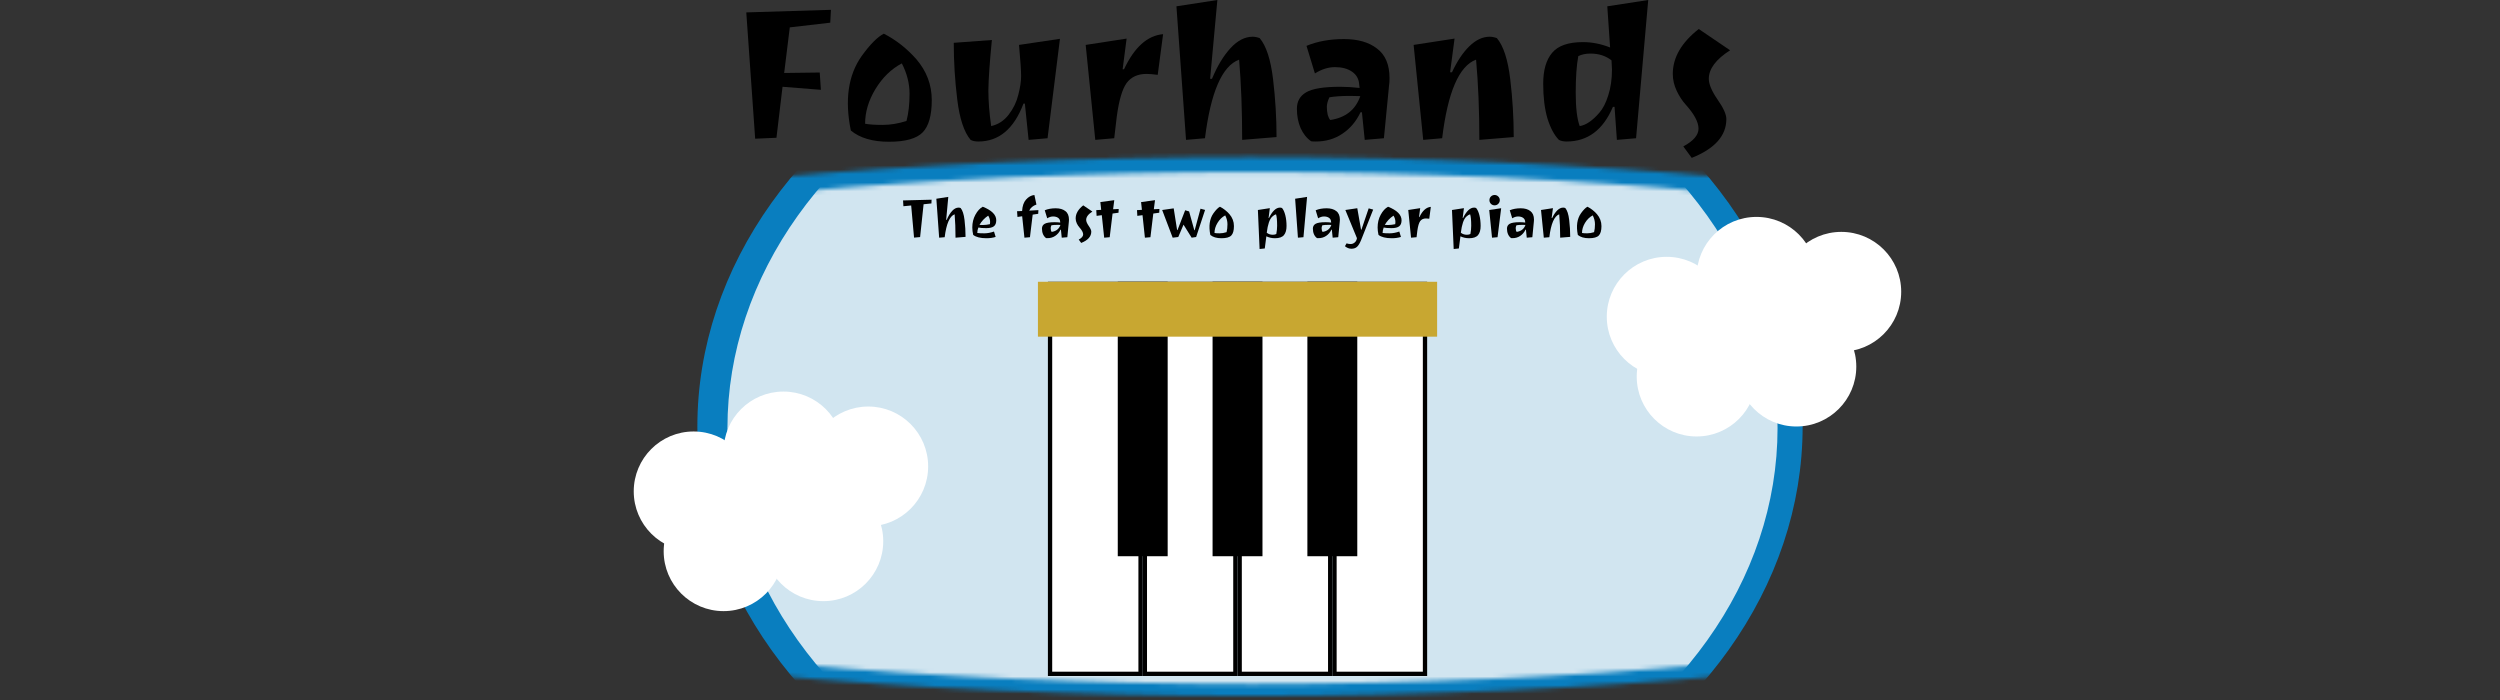 <svg width="582" height="163" viewBox="0 0 582 163" fill="none" xmlns="http://www.w3.org/2000/svg">
<rect x="0" y="0" width="582" height="163" fill="#333333" stroke="none"/>
<mask id="mask0" style="mask-type:alpha" maskUnits="userSpaceOnUse" x="0" y="36" width="582" height="127">
<ellipse cx="291" cy="99.287" rx="291" ry="62.73" fill="#097EBF"/>
</mask>
<g mask="url(#mask0)">
<ellipse cx="291" cy="99.287" rx="128.653" ry="104.059" fill="#097EBF"/>
</g>
<mask id="mask1" style="mask-type:alpha" maskUnits="userSpaceOnUse" x="15" y="40" width="554" height="120">
<ellipse cx="291.581" cy="99.642" rx="276.479" ry="59.6" fill="#D1E5F0"/>
</mask>
<g mask="url(#mask1)">
<ellipse cx="291.581" cy="99.642" rx="122.233" ry="98.866" fill="#D1E5F0"/>
</g>
<rect x="244.452" y="66.098" width="21.072" height="90.772" fill="white" stroke="black"/>
<rect x="266.524" y="66.098" width="21.072" height="90.772" fill="white" stroke="black"/>
<rect x="288.596" y="66.098" width="21.072" height="90.772" fill="white" stroke="black"/>
<rect x="310.668" y="66.098" width="21.072" height="90.772" fill="white" stroke="black"/>
<rect x="260.216" y="65.598" width="11.617" height="63.892" fill="black"/>
<rect x="282.287" y="65.598" width="11.617" height="63.892" fill="black"/>
<rect x="304.359" y="65.598" width="11.617" height="63.892" fill="black"/>
<path d="M191.105 20.91L182.174 20.202L180.759 32.073L175.803 32.291L173.734 2.886L193.446 2.287L193.283 5.282L183.863 6.371L182.556 16.989L190.833 16.881L191.105 20.91Z" fill="black"/>
<path d="M213.322 13.777C215.718 16.572 216.916 19.748 216.916 23.306C216.916 26.864 216.208 29.369 214.792 30.821C213.376 32.273 210.763 32.999 206.951 32.999C203.139 32.999 200.18 32.128 198.075 30.385C196.623 23.27 197.458 17.498 200.58 13.069C202.54 10.346 204.265 8.604 205.753 7.841C208.584 9.293 211.108 11.272 213.322 13.777ZM211.035 28.152C211.507 26.337 211.743 24.232 211.743 21.836C211.743 19.44 211.144 17.08 209.946 14.757C207.477 16.064 205.426 18.06 203.793 20.747C202.195 23.397 201.397 26.083 201.397 28.806C202.34 28.988 203.702 29.078 205.481 29.078C207.296 29.078 209.147 28.77 211.035 28.152Z" fill="black"/>
<path d="M234.831 26.682C235.92 25.267 236.664 23.724 237.064 22.054C237.499 20.384 237.717 18.932 237.717 17.697C237.717 16.463 237.554 14.049 237.227 10.455L246.756 9.039L243.87 32.182L239.46 32.563L238.588 24.123H238.262C236.047 30.004 232.544 32.944 227.752 32.944C227.026 32.944 226.427 32.817 225.955 32.563C224.43 30.748 223.396 27.626 222.851 23.197C222.307 18.768 222.035 14.358 222.035 9.965L230.91 9.312C230.402 14.503 230.13 18.387 230.094 20.965C230.094 23.542 230.311 26.337 230.747 29.351C232.381 28.988 233.742 28.098 234.831 26.682Z" fill="black"/>
<path d="M266.904 17.207C264.871 17.207 263.329 17.915 262.276 19.331C261.259 20.747 260.497 23.342 259.989 27.118L259.39 32.182L254.979 32.563L252.746 10.455L262.276 8.985L261.35 16.118H261.677C264.073 11 267.104 8.277 270.77 7.95L269.518 17.425C268.429 17.28 267.558 17.207 266.904 17.207Z" fill="black"/>
<path d="M291.626 8.549C292.134 8.549 292.679 8.658 293.26 8.876C294.785 10.691 295.819 13.867 296.364 18.405C296.908 22.943 297.18 27.445 297.18 31.91L289.176 32.563C289.176 25.702 288.94 19.476 288.468 13.886C284.511 15.338 281.861 21.437 280.518 32.182L276.107 32.563L273.874 1.47L283.404 0L281.716 18.351H282.151C283.386 15.374 284.82 12.996 286.453 11.217C288.087 9.439 289.811 8.549 291.626 8.549Z" fill="black"/>
<path d="M306.329 32.944C305.82 32.944 305.457 32.926 305.24 32.89C304.223 32.2 303.406 31.184 302.789 29.841C302.208 28.497 301.918 26.991 301.918 25.321C301.918 23.615 302.626 22.344 304.042 21.509C305.494 20.638 308.144 20.202 311.992 20.202C313.408 20.202 314.914 20.293 316.512 20.474L316.403 19.494C316.294 18.296 315.731 17.352 314.715 16.663C313.698 15.973 312.391 15.628 310.794 15.628C309.233 15.628 307.672 16.118 306.111 17.098L304.151 10.673C306.692 9.62 309.596 9.094 312.863 9.094C316.13 9.094 318.708 9.838 320.596 11.326C322.52 12.778 323.482 15.066 323.482 18.188C323.482 18.913 323.445 19.476 323.373 19.876L322.175 32.182L317.709 32.563L317.056 26.138H316.729C315.713 28.28 314.297 29.95 312.482 31.148C310.703 32.345 308.652 32.944 306.329 32.944ZM316.675 22.38L314.333 22.326C312.373 22.326 310.758 22.435 309.487 22.653C309.088 23.488 308.888 24.232 308.888 24.885C308.888 25.539 308.961 26.174 309.106 26.791C309.287 27.372 309.487 27.753 309.705 27.935C313.262 27.39 315.586 25.539 316.675 22.38Z" fill="black"/>
<path d="M346.788 8.549C347.332 8.549 347.895 8.658 348.476 8.876C350 10.691 351.035 13.867 351.58 18.405C352.124 22.943 352.396 27.445 352.396 31.91L344.392 32.563C344.392 25.702 344.138 19.476 343.629 13.886C339.672 15.338 337.041 21.437 335.734 32.182L331.323 32.563L329.09 10.455L338.62 8.985L337.585 16.826H338.021C339.219 14.249 340.562 12.234 342.05 10.782C343.575 9.293 345.154 8.549 346.788 8.549Z" fill="black"/>
<path d="M364.703 32.944C363.977 32.944 363.378 32.817 362.906 32.563C361.817 31.438 360.927 29.768 360.238 27.553C359.584 25.303 359.258 22.616 359.258 19.494C359.258 16.336 359.947 13.94 361.327 12.306C362.706 10.637 365.102 9.802 368.515 9.802C370.62 9.802 372.726 10.219 374.831 11.054L374.178 1.47L383.707 0L380.876 32.182L376.41 32.563L375.866 24.885H375.485C373.198 30.258 369.604 32.944 364.703 32.944ZM370.257 12.47C369.168 12.47 368.224 12.669 367.426 13.069C367.026 15.211 366.827 18.042 366.827 21.564C366.827 25.085 367.135 27.681 367.752 29.351C369.204 29.133 370.729 28.098 372.326 26.247C373.161 25.303 373.851 23.96 374.396 22.217C374.977 20.438 375.267 18.424 375.267 16.173C375.267 15.737 375.231 15.029 375.158 14.049C373.815 12.996 372.181 12.47 370.257 12.47Z" fill="black"/>
<path d="M389.425 17.207C389.425 13.396 391.44 9.911 395.469 6.752L402.766 11.707C399.462 13.813 397.811 16.027 397.811 18.351C397.811 19.585 398.482 21.182 399.826 23.143C401.205 25.103 401.895 26.628 401.895 27.717C401.895 31.601 399.208 34.614 393.836 36.756L391.875 34.088C394.235 32.817 395.415 31.438 395.415 29.95C395.415 28.425 394.416 26.555 392.42 24.341C391.657 23.506 390.968 22.453 390.351 21.182C389.733 19.876 389.425 18.55 389.425 17.207Z" fill="black"/>
<path d="M210.232 46.662L216.871 46.487L216.839 47.361L215.012 47.552L214.202 55.191L212.789 55.318L212.122 47.837L210.311 48.012L210.232 46.662Z" fill="black"/>
<path d="M223.16 48.33C223.308 48.33 223.467 48.362 223.636 48.425C224.081 48.955 224.383 49.881 224.542 51.205C224.7 52.528 224.78 53.841 224.78 55.143L222.445 55.334C222.445 53.333 222.376 51.517 222.239 49.886C221.085 50.31 220.312 52.089 219.92 55.223L218.633 55.334L217.982 46.265L220.762 45.836L220.269 51.189H220.396C220.756 50.32 221.175 49.627 221.651 49.108C222.128 48.589 222.63 48.33 223.16 48.33Z" fill="black"/>
<path d="M228.782 48.123C230.879 48.96 231.927 50.008 231.927 51.268C231.927 51.925 231.742 52.396 231.371 52.682C231 52.968 230.408 53.11 229.592 53.11C228.788 53.11 228.179 53.063 227.766 52.968C227.607 53.37 227.522 53.793 227.512 54.238C227.903 54.291 228.449 54.318 229.148 54.318C229.846 54.318 230.598 54.18 231.403 53.904L231.784 55.159C231.149 55.36 230.439 55.461 229.656 55.461C228.248 55.461 227.215 55.202 226.559 54.683C226.421 54.069 226.352 53.492 226.352 52.952C226.352 51.861 226.59 50.876 227.067 49.998C227.554 49.108 228.126 48.483 228.782 48.123ZM228.02 52.364C228.126 52.374 228.406 52.38 228.862 52.38C229.328 52.38 229.857 52.316 230.45 52.189C230.471 52.03 230.487 51.866 230.498 51.697C230.498 51.178 230.349 50.68 230.053 50.204C229.185 50.776 228.507 51.496 228.02 52.364Z" fill="black"/>
<path d="M240.805 45.392L241.282 47.615C240.487 47.89 239.926 48.362 239.598 49.029L241.742 48.917L241.695 49.775L240.408 49.966L239.773 55.223L238.486 55.334L237.962 50.347L236.866 50.506L236.771 49.172L237.946 49.124C238.01 47.959 238.317 47.07 238.867 46.456C239.418 45.831 240.064 45.476 240.805 45.392Z" fill="black"/>
<path d="M243.855 55.445C243.706 55.445 243.6 55.44 243.537 55.429C243.24 55.228 243.002 54.932 242.822 54.54C242.653 54.148 242.568 53.709 242.568 53.222C242.568 52.724 242.775 52.353 243.187 52.11C243.611 51.856 244.384 51.729 245.506 51.729C245.919 51.729 246.359 51.755 246.825 51.808L246.793 51.522C246.761 51.173 246.597 50.898 246.3 50.696C246.004 50.495 245.623 50.395 245.157 50.395C244.702 50.395 244.246 50.538 243.791 50.823L243.219 48.949C243.96 48.642 244.807 48.489 245.76 48.489C246.713 48.489 247.465 48.706 248.016 49.14C248.577 49.563 248.857 50.23 248.857 51.141C248.857 51.353 248.847 51.517 248.826 51.633L248.476 55.223L247.174 55.334L246.983 53.46H246.888C246.592 54.084 246.179 54.572 245.649 54.921C245.13 55.27 244.532 55.445 243.855 55.445ZM246.872 52.364L246.189 52.348C245.617 52.348 245.146 52.38 244.776 52.443C244.659 52.687 244.601 52.904 244.601 53.094C244.601 53.285 244.622 53.47 244.665 53.65C244.717 53.82 244.776 53.931 244.839 53.984C245.877 53.825 246.555 53.285 246.872 52.364Z" fill="black"/>
<path d="M250.414 50.855C250.414 49.743 251.002 48.727 252.177 47.806L254.305 49.251C253.342 49.865 252.86 50.511 252.86 51.189C252.86 51.549 253.056 52.014 253.447 52.586C253.85 53.158 254.051 53.603 254.051 53.92C254.051 55.053 253.267 55.932 251.7 56.557L251.129 55.779C251.817 55.408 252.161 55.006 252.161 54.572C252.161 54.127 251.87 53.582 251.287 52.936C251.065 52.692 250.864 52.385 250.684 52.014C250.504 51.633 250.414 51.247 250.414 50.855Z" fill="black"/>
<path d="M257.053 55.334L256.497 50.093L255.29 50.252L255.21 48.917L256.354 48.854L256.163 47.043L259.403 46.599L259.133 48.711L260.436 48.648L260.388 49.521L259.006 49.712L258.339 55.223L257.053 55.334Z" fill="black"/>
<path d="M266.534 55.334L265.979 50.093L264.772 50.252L264.692 48.917L265.836 48.854L265.645 47.043L268.885 46.599L268.615 48.711L269.917 48.648L269.87 49.521L268.488 49.712L267.821 55.223L266.534 55.334Z" fill="black"/>
<path d="M273.237 48.505L274.031 53.555H274.126L275.905 48.949L276.826 49.219L278.033 53.587H278.129L279.479 48.584L280.543 48.87L278.462 55.175L277.414 55.334L275.524 52.3L274.301 55.175L272.999 55.334L270.553 48.886L273.237 48.505Z" fill="black"/>
<path d="M286.213 49.855C286.911 50.67 287.261 51.596 287.261 52.634C287.261 53.672 287.054 54.402 286.641 54.826C286.228 55.249 285.466 55.461 284.354 55.461C283.243 55.461 282.38 55.207 281.766 54.699C281.342 52.623 281.586 50.94 282.496 49.648C283.068 48.854 283.571 48.346 284.005 48.123C284.831 48.547 285.567 49.124 286.213 49.855ZM285.546 54.047C285.683 53.518 285.752 52.904 285.752 52.205C285.752 51.506 285.577 50.818 285.228 50.14C284.508 50.522 283.91 51.104 283.433 51.888C282.967 52.66 282.734 53.444 282.734 54.238C283.01 54.291 283.407 54.318 283.926 54.318C284.455 54.318 284.995 54.227 285.546 54.047Z" fill="black"/>
<path d="M297.981 48.33C298.14 48.33 298.299 48.362 298.458 48.425C298.776 48.796 299.03 49.357 299.22 50.109C299.411 50.86 299.506 51.697 299.506 52.618C299.506 53.539 299.305 54.243 298.903 54.73C298.5 55.218 297.801 55.461 296.806 55.461C296.097 55.461 295.43 55.313 294.805 55.016L294.44 57.843L293.233 57.97L292.836 48.886L295.615 48.457L295.329 50.744H295.424C295.774 50.003 296.166 49.415 296.6 48.981C297.044 48.547 297.505 48.33 297.981 48.33ZM296.298 54.651C296.616 54.651 296.891 54.593 297.124 54.476C297.251 53.809 297.314 53.174 297.314 52.57C297.314 51.289 297.23 50.395 297.06 49.886C296.87 49.96 296.727 50.024 296.631 50.077C296.536 50.13 296.383 50.252 296.171 50.442C295.557 51.014 295.133 52.258 294.9 54.175C295.281 54.492 295.747 54.651 296.298 54.651Z" fill="black"/>
<path d="M302.158 55.334L301.507 46.265L304.287 45.836L303.445 55.223L302.158 55.334Z" fill="black"/>
<path d="M306.923 55.445C306.775 55.445 306.669 55.44 306.605 55.429C306.309 55.228 306.071 54.932 305.891 54.54C305.721 54.148 305.637 53.709 305.637 53.222C305.637 52.724 305.843 52.353 306.256 52.11C306.68 51.856 307.453 51.729 308.575 51.729C308.988 51.729 309.427 51.755 309.893 51.808L309.861 51.522C309.83 51.173 309.665 50.898 309.369 50.696C309.073 50.495 308.691 50.395 308.225 50.395C307.77 50.395 307.315 50.538 306.86 50.823L306.288 48.949C307.029 48.642 307.876 48.489 308.829 48.489C309.782 48.489 310.534 48.706 311.084 49.14C311.645 49.563 311.926 50.23 311.926 51.141C311.926 51.353 311.915 51.517 311.894 51.633L311.545 55.223L310.243 55.334L310.052 53.46H309.957C309.66 54.084 309.247 54.572 308.718 54.921C308.199 55.27 307.601 55.445 306.923 55.445ZM309.941 52.364L309.258 52.348C308.686 52.348 308.215 52.38 307.844 52.443C307.728 52.687 307.67 52.904 307.67 53.094C307.67 53.285 307.691 53.47 307.733 53.65C307.786 53.82 307.844 53.931 307.908 53.984C308.945 53.825 309.623 53.285 309.941 52.364Z" fill="black"/>
<path d="M316.865 55.89C316.558 56.642 316.241 57.166 315.913 57.462C315.584 57.759 315.15 57.907 314.61 57.907C314.081 57.907 313.578 57.711 313.101 57.319L313.483 56.652C313.768 56.758 314.081 56.811 314.42 56.811C314.769 56.811 315.081 56.694 315.357 56.462C315.643 56.239 315.823 55.9 315.897 55.445L313.197 48.886L315.976 48.473L316.85 53.46H316.945L318.628 48.505L319.677 48.79L316.865 55.89Z" fill="black"/>
<path d="M323.139 48.123C325.235 48.96 326.284 50.008 326.284 51.268C326.284 51.925 326.098 52.396 325.728 52.682C325.357 52.968 324.764 53.11 323.949 53.11C323.144 53.11 322.535 53.063 322.122 52.968C321.964 53.37 321.879 53.793 321.868 54.238C322.26 54.291 322.805 54.318 323.504 54.318C324.203 54.318 324.955 54.18 325.76 53.904L326.141 55.159C325.505 55.36 324.796 55.461 324.012 55.461C322.604 55.461 321.572 55.202 320.915 54.683C320.778 54.069 320.709 53.492 320.709 52.952C320.709 51.861 320.947 50.876 321.424 49.998C321.911 49.108 322.482 48.483 323.139 48.123ZM322.377 52.364C322.482 52.374 322.763 52.38 323.218 52.38C323.684 52.38 324.214 52.316 324.807 52.189C324.828 52.03 324.844 51.866 324.854 51.697C324.854 51.178 324.706 50.68 324.41 50.204C323.541 50.776 322.864 51.496 322.377 52.364Z" fill="black"/>
<path d="M331.97 50.855C331.377 50.855 330.927 51.062 330.62 51.475C330.323 51.888 330.101 52.645 329.952 53.746L329.778 55.223L328.491 55.334L327.84 48.886L330.62 48.457L330.35 50.538H330.445C331.144 49.045 332.028 48.25 333.097 48.155L332.732 50.919C332.414 50.876 332.16 50.855 331.97 50.855Z" fill="black"/>
<path d="M343.167 48.33C343.325 48.33 343.484 48.362 343.643 48.425C343.961 48.796 344.215 49.357 344.405 50.109C344.596 50.86 344.691 51.697 344.691 52.618C344.691 53.539 344.49 54.243 344.088 54.73C343.685 55.218 342.987 55.461 341.991 55.461C341.282 55.461 340.615 55.313 339.99 55.016L339.625 57.843L338.418 57.97L338.021 48.886L340.8 48.457L340.514 50.744H340.609C340.959 50.003 341.351 49.415 341.785 48.981C342.229 48.547 342.69 48.33 343.167 48.33ZM341.483 54.651C341.801 54.651 342.076 54.593 342.309 54.476C342.436 53.809 342.499 53.174 342.499 52.57C342.499 51.289 342.415 50.395 342.245 49.886C342.055 49.96 341.912 50.024 341.817 50.077C341.721 50.13 341.568 50.252 341.356 50.442C340.742 51.014 340.318 52.258 340.085 54.175C340.467 54.492 340.932 54.651 341.483 54.651Z" fill="black"/>
<path d="M347.344 55.334L346.692 48.886L349.472 48.473L348.63 55.223L347.344 55.334ZM347.089 47.456C346.857 47.213 346.74 46.927 346.74 46.599C346.74 46.26 346.857 45.974 347.089 45.741C347.333 45.508 347.619 45.392 347.947 45.392C348.275 45.392 348.556 45.508 348.789 45.741C349.032 45.974 349.154 46.26 349.154 46.599C349.154 46.927 349.032 47.213 348.789 47.456C348.556 47.689 348.275 47.806 347.947 47.806C347.619 47.806 347.333 47.689 347.089 47.456Z" fill="black"/>
<path d="M352.108 55.445C351.96 55.445 351.854 55.44 351.791 55.429C351.494 55.228 351.256 54.932 351.076 54.54C350.906 54.148 350.822 53.709 350.822 53.222C350.822 52.724 351.028 52.353 351.441 52.11C351.865 51.856 352.638 51.729 353.76 51.729C354.173 51.729 354.612 51.755 355.078 51.808L355.046 51.522C355.015 51.173 354.851 50.898 354.554 50.696C354.258 50.495 353.876 50.395 353.411 50.395C352.955 50.395 352.5 50.538 352.045 50.823L351.473 48.949C352.214 48.642 353.061 48.489 354.014 48.489C354.967 48.489 355.719 48.706 356.269 49.14C356.831 49.563 357.111 50.23 357.111 51.141C357.111 51.353 357.101 51.517 357.079 51.633L356.73 55.223L355.428 55.334L355.237 53.46H355.142C354.845 54.084 354.432 54.572 353.903 54.921C353.384 55.27 352.786 55.445 352.108 55.445ZM355.126 52.364L354.443 52.348C353.871 52.348 353.4 52.38 353.029 52.443C352.913 52.687 352.855 52.904 352.855 53.094C352.855 53.285 352.876 53.47 352.918 53.65C352.971 53.82 353.029 53.931 353.093 53.984C354.131 53.825 354.808 53.285 355.126 52.364Z" fill="black"/>
<path d="M363.909 48.33C364.068 48.33 364.232 48.362 364.401 48.425C364.846 48.955 365.148 49.881 365.306 51.205C365.465 52.528 365.545 53.841 365.545 55.143L363.21 55.334C363.21 53.333 363.136 51.517 362.988 49.886C361.834 50.31 361.066 52.089 360.685 55.223L359.398 55.334L358.747 48.886L361.526 48.457L361.225 50.744H361.352C361.701 49.992 362.093 49.405 362.527 48.981C362.972 48.547 363.432 48.33 363.909 48.33Z" fill="black"/>
<path d="M371.771 49.855C372.469 50.67 372.819 51.596 372.819 52.634C372.819 53.672 372.612 54.402 372.199 54.826C371.786 55.249 371.024 55.461 369.912 55.461C368.801 55.461 367.938 55.207 367.323 54.699C366.9 52.623 367.143 50.94 368.054 49.648C368.626 48.854 369.129 48.346 369.563 48.123C370.389 48.547 371.125 49.124 371.771 49.855ZM371.103 54.047C371.241 53.518 371.31 52.904 371.31 52.205C371.31 51.506 371.135 50.818 370.786 50.14C370.066 50.522 369.468 51.104 368.991 51.888C368.525 52.66 368.292 53.444 368.292 54.238C368.568 54.291 368.965 54.318 369.483 54.318C370.013 54.318 370.553 54.227 371.103 54.047Z" fill="black"/>
<path d="M175.413 114.389C175.413 122.088 169.172 128.329 161.473 128.329C153.774 128.329 147.533 122.088 147.533 114.389C147.533 106.69 153.774 100.449 161.473 100.449C169.172 100.449 175.413 106.69 175.413 114.389Z" fill="white"/>
<path d="M182.383 128.329C182.383 136.028 176.142 142.269 168.443 142.269C160.744 142.269 154.503 136.028 154.503 128.329C154.503 120.63 160.744 114.389 168.443 114.389C176.142 114.389 182.383 120.63 182.383 128.329Z" fill="white"/>
<path d="M196.323 116.712C196.323 124.411 190.082 130.652 182.383 130.652C174.684 130.652 168.443 124.411 168.443 116.712C168.443 109.013 174.684 102.772 182.383 102.772C190.082 102.772 196.323 109.013 196.323 116.712Z" fill="white"/>
<path d="M196.323 105.095C196.323 112.794 190.082 119.036 182.383 119.036C174.684 119.036 168.443 112.794 168.443 105.095C168.443 97.397 174.684 91.155 182.383 91.155C190.082 91.155 196.323 97.397 196.323 105.095Z" fill="white"/>
<path d="M205.617 126.006C205.617 133.705 199.376 139.946 191.677 139.946C183.978 139.946 177.737 133.705 177.737 126.006C177.737 118.307 183.978 112.065 191.677 112.065C199.376 112.065 205.617 118.307 205.617 126.006Z" fill="white"/>
<path d="M216.072 108.58C216.072 116.279 209.831 122.521 202.132 122.521C194.433 122.521 188.192 116.279 188.192 108.58C188.192 100.882 194.433 94.64 202.132 94.64C209.831 94.64 216.072 100.882 216.072 108.58Z" fill="white"/>
<path d="M401.94 73.73C401.94 81.429 395.699 87.67 388 87.67C380.301 87.67 374.06 81.429 374.06 73.73C374.06 66.031 380.301 59.79 388 59.79C395.699 59.79 401.94 66.031 401.94 73.73Z" fill="white"/>
<path d="M408.91 87.67C408.91 95.369 402.669 101.61 394.97 101.61C387.271 101.61 381.03 95.369 381.03 87.67C381.03 79.971 387.271 73.73 394.97 73.73C402.669 73.73 408.91 79.971 408.91 87.67Z" fill="white"/>
<path d="M422.85 76.053C422.85 83.752 416.609 89.994 408.91 89.994C401.211 89.994 394.97 83.752 394.97 76.053C394.97 68.355 401.211 62.113 408.91 62.113C416.609 62.113 422.85 68.355 422.85 76.053Z" fill="white"/>
<path d="M422.85 64.437C422.85 72.136 416.609 78.377 408.91 78.377C401.211 78.377 394.97 72.136 394.97 64.437C394.97 56.738 401.211 50.497 408.91 50.497C416.609 50.497 422.85 56.738 422.85 64.437Z" fill="white"/>
<path d="M432.144 85.347C432.144 93.046 425.902 99.287 418.204 99.287C410.505 99.287 404.263 93.046 404.263 85.347C404.263 77.648 410.505 71.407 418.204 71.407C425.902 71.407 432.144 77.648 432.144 85.347Z" fill="white"/>
<path d="M442.599 67.922C442.599 75.621 436.358 81.862 428.659 81.862C420.96 81.862 414.719 75.621 414.719 67.922C414.719 60.223 420.96 53.982 428.659 53.982C436.358 53.982 442.599 60.223 442.599 67.922Z" fill="white"/>
<rect x="241.629" y="65.598" width="92.934" height="12.778" fill="#C8A731"/>
</svg>
